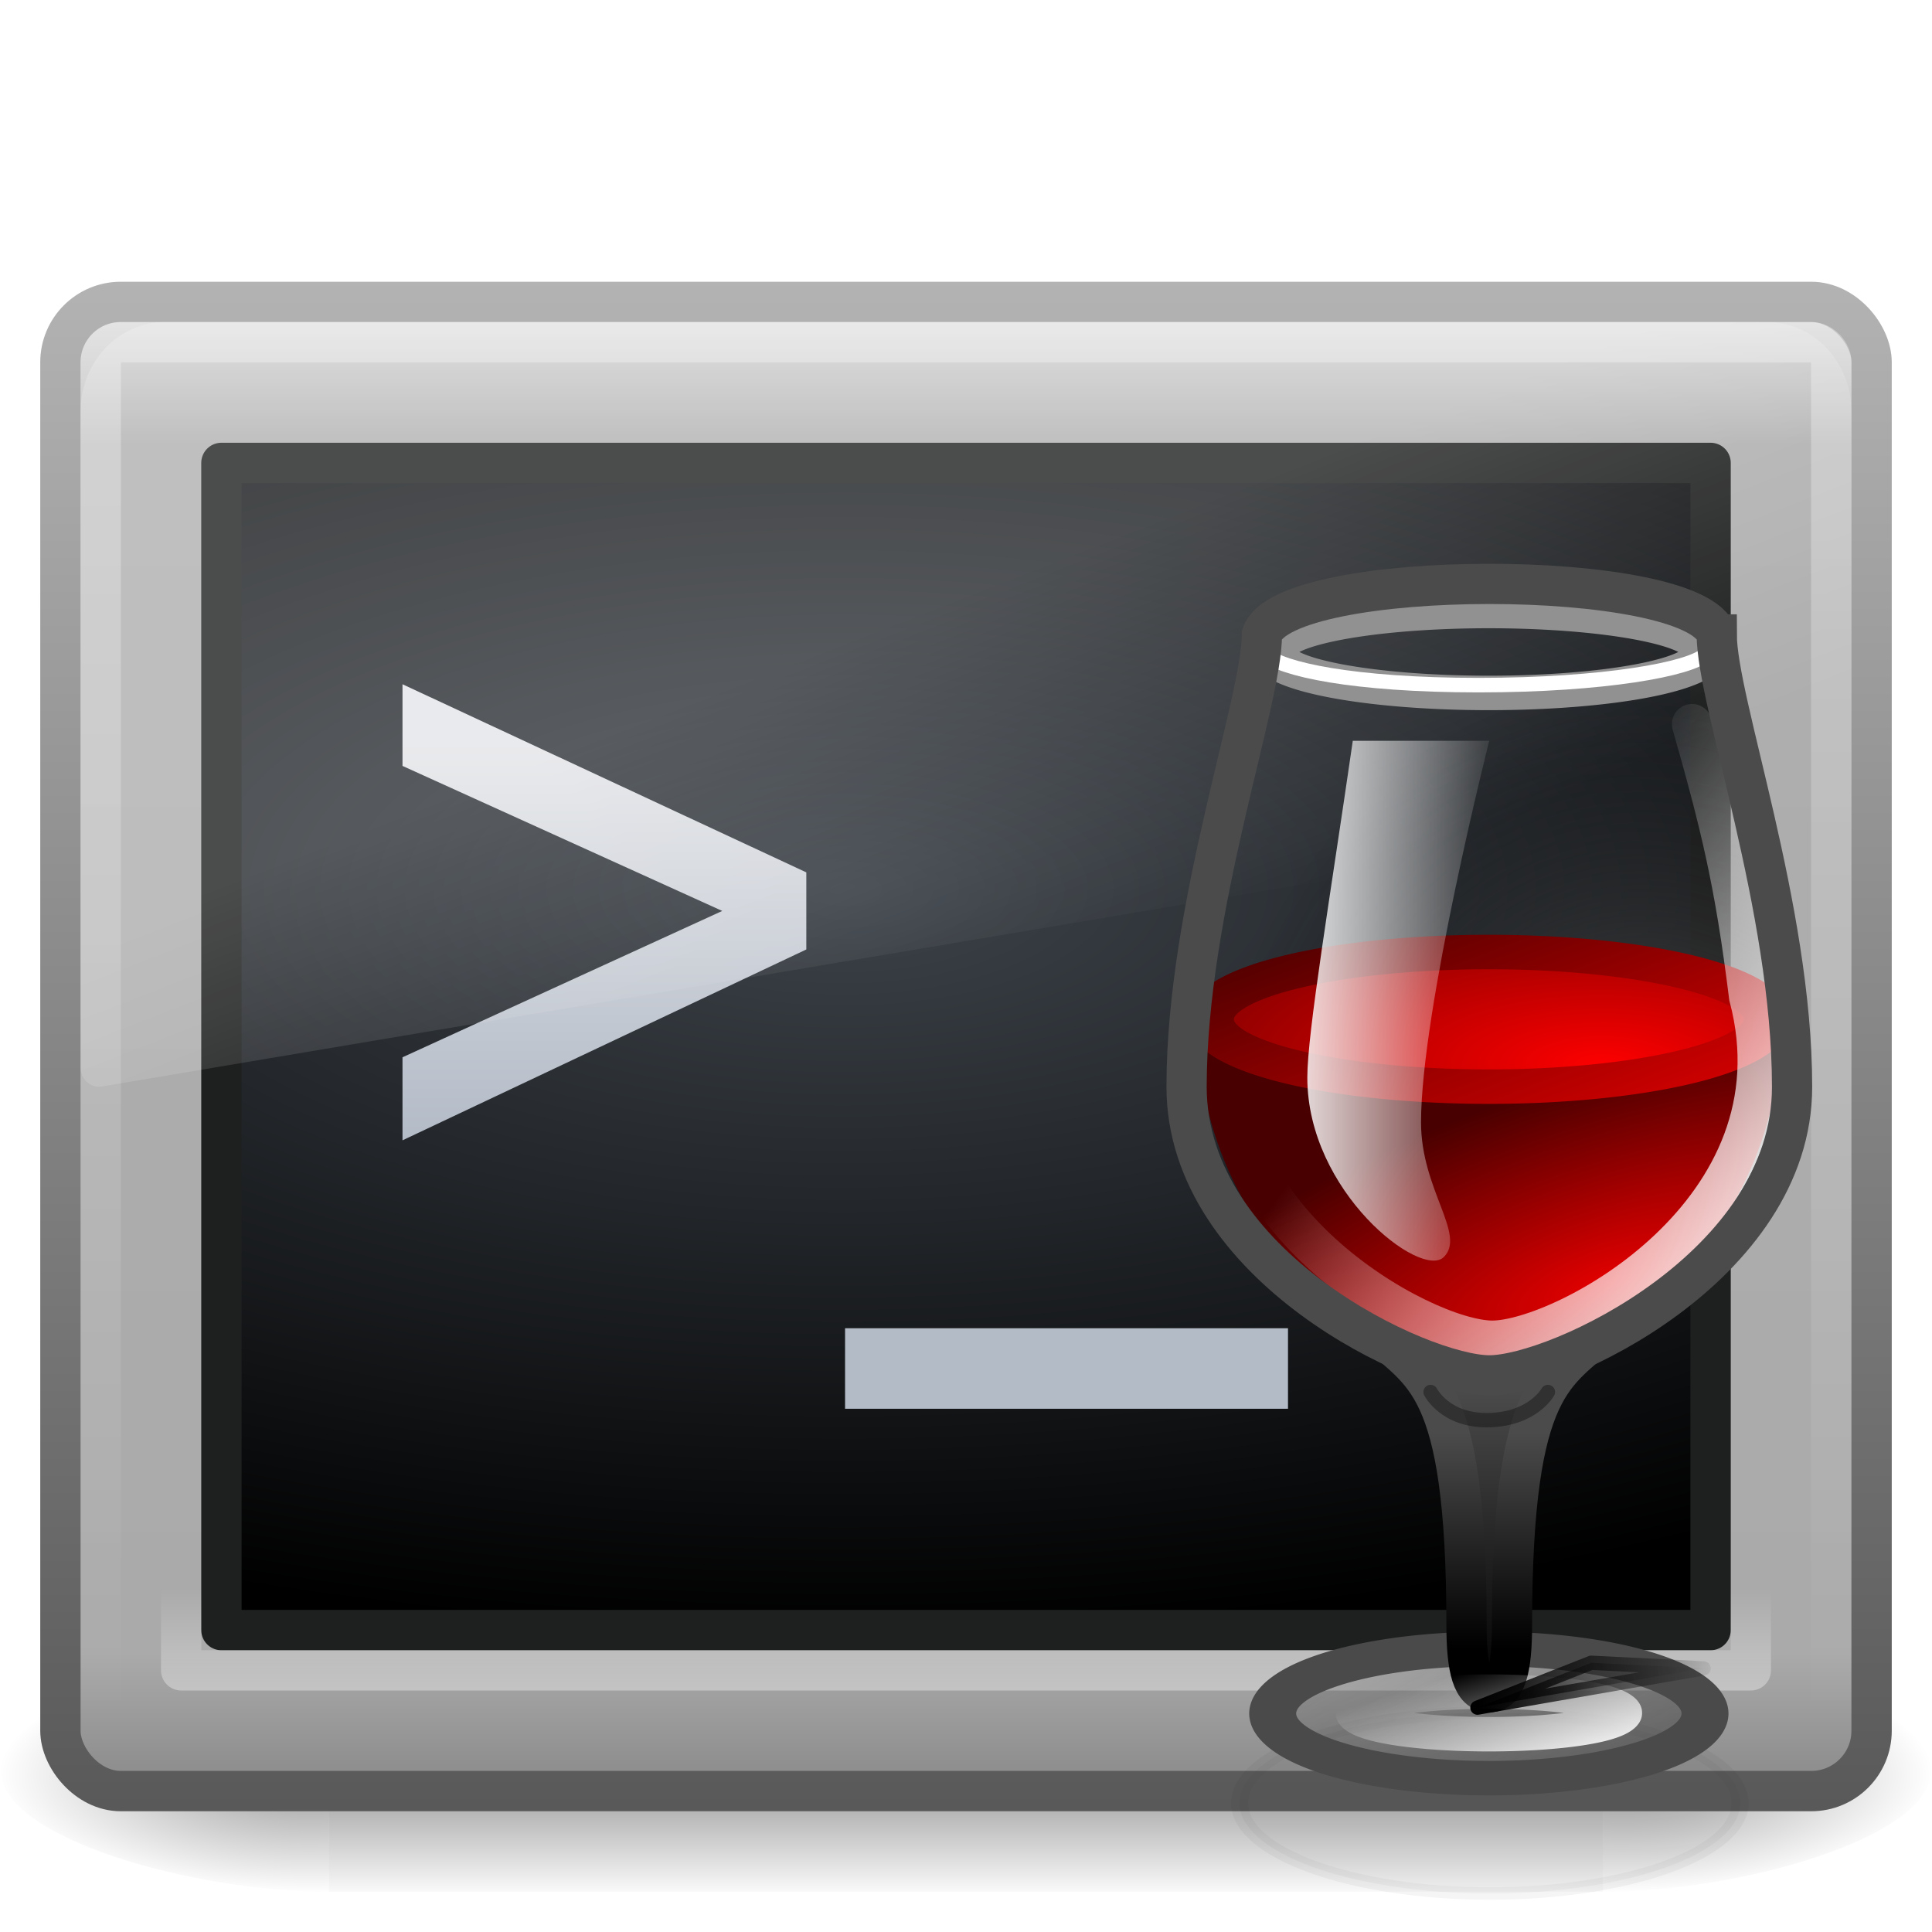 <?xml version="1.0" encoding="UTF-8" standalone="no"?>
<!-- Created with Inkscape (http://www.inkscape.org/) -->

<svg
   xmlns:dc="http://purl.org/dc/elements/1.1/"
   xmlns:cc="http://creativecommons.org/ns#"
   xmlns:rdf="http://www.w3.org/1999/02/22-rdf-syntax-ns#"
   xmlns:svg="http://www.w3.org/2000/svg"
   xmlns="http://www.w3.org/2000/svg"
   xmlns:xlink="http://www.w3.org/1999/xlink"
   xmlns:sodipodi="http://sodipodi.sourceforge.net/DTD/sodipodi-0.dtd"
   xmlns:inkscape="http://www.inkscape.org/namespaces/inkscape"
   version="1.1"
   width="48"
   height="48"
   id="svg4306"
   inkscape:version="0.47 r22583"
   sodipodi:docname="wcmd.svg"
   inkscape:export-filename="/home/cybolic/Projects/vineyard/trunk/data/icons/48/wcmd.png"
   inkscape:export-xdpi="90"
   inkscape:export-ydpi="90">
  <sodipodi:namedview
     pagecolor="#ffffff"
     bordercolor="#666666"
     borderopacity="1"
     objecttolerance="10"
     gridtolerance="10"
     guidetolerance="10"
     inkscape:pageopacity="0"
     inkscape:pageshadow="2"
     inkscape:window-width="1280"
     inkscape:window-height="926"
     id="namedview7156"
     showgrid="true"
     inkscape:zoom="2.7604167"
     inkscape:cx="-3.5587002"
     inkscape:cy="3.9124117"
     inkscape:window-x="0"
     inkscape:window-y="24"
     inkscape:window-maximized="1"
     inkscape:current-layer="svg4306"
     inkscape:snap-global="false">
    <inkscape:grid
       type="xygrid"
       id="grid7162" />
  </sodipodi:namedview>
  <defs
     id="defs4308">
    <inkscape:perspective
       sodipodi:type="inkscape:persp3d"
       inkscape:vp_x="0 : 24 : 1"
       inkscape:vp_y="0 : 1000 : 0"
       inkscape:vp_z="48 : 24 : 1"
       inkscape:persp3d-origin="24 : 16 : 1"
       id="perspective7160" />
    <linearGradient
       x1="12.579"
       y1="-7.807"
       x2="12.579"
       y2="41.827"
       id="linearGradient2867"
       xlink:href="#linearGradient2238-2-3"
       gradientUnits="userSpaceOnUse"
       gradientTransform="matrix(0.955,0,0,0.897,1.087,5.385)" />
    <linearGradient
       id="linearGradient2238-2-3">
      <stop
         id="stop2240-1-6"
         style="stop-color:white;stop-opacity:1"
         offset="0" />
      <stop
         id="stop2242-7-3"
         style="stop-color:white;stop-opacity:0"
         offset="1" />
    </linearGradient>
    <linearGradient
       x1="16.626"
       y1="15.298"
       x2="20.055"
       y2="24.628"
       id="linearGradient2870"
       xlink:href="#linearGradient8265-821-176-38-919-66-249-7-7"
       gradientUnits="userSpaceOnUse"
       gradientTransform="matrix(0.958,0,0,1.018,1.012,1.922)" />
    <linearGradient
       id="linearGradient8265-821-176-38-919-66-249-7-7">
      <stop
         id="stop2687-1-9"
         style="stop-color:white;stop-opacity:1"
         offset="0" />
      <stop
         id="stop2689-5-4"
         style="stop-color:white;stop-opacity:0"
         offset="1" />
    </linearGradient>
    <linearGradient
       x1="19.363"
       y1="20.07"
       x2="19.363"
       y2="34.4"
       id="linearGradient2899"
       xlink:href="#linearGradient4182"
       gradientUnits="userSpaceOnUse"
       gradientTransform="matrix(0.627,0,0,0.691,-0.033,4.575)" />
    <linearGradient
       id="linearGradient4182">
      <stop
         id="stop4184"
         style="stop-color:#e4e5e8;stop-opacity:1"
         offset="0" />
      <stop
         id="stop4186"
         style="stop-color:#b3bbc7;stop-opacity:1"
         offset="1" />
    </linearGradient>
    <linearGradient
       x1="23.071"
       y1="36.047"
       x2="23.071"
       y2="33.296"
       id="linearGradient2876"
       xlink:href="#linearGradient2223-4"
       gradientUnits="userSpaceOnUse"
       gradientTransform="matrix(0.991,0,0,1.011,0.22,5.812)" />
    <linearGradient
       id="linearGradient2223-4">
      <stop
         id="stop2225-6"
         style="stop-color:white;stop-opacity:1"
         offset="0" />
      <stop
         id="stop2229-2"
         style="stop-color:white;stop-opacity:0"
         offset="1" />
    </linearGradient>
    <radialGradient
       cx="16.352"
       cy="12.225"
       r="19.17"
       fx="16.352"
       fy="12.225"
       id="radialGradient2879"
       xlink:href="#linearGradient4128"
       gradientUnits="userSpaceOnUse"
       gradientTransform="matrix(0,0.964,-2.236,0,48.282,6.324)" />
    <linearGradient
       id="linearGradient4128">
      <stop
         id="stop4130"
         style="stop-color:#3d434a;stop-opacity:1"
         offset="0" />
      <stop
         id="stop4132"
         style="stop-color:black;stop-opacity:1"
         offset="1" />
    </linearGradient>
    <linearGradient
       x1="24"
       y1="7.96"
       x2="24"
       y2="43.865"
       id="linearGradient2882"
       xlink:href="#linearGradient3994-617"
       gradientUnits="userSpaceOnUse" />
    <linearGradient
       id="linearGradient3994-617">
      <stop
         id="stop4324"
         style="stop-color:#d8d8d8;stop-opacity:1"
         offset="0" />
      <stop
         id="stop2860"
         style="stop-color:#afafaf;stop-opacity:1"
         offset="0.086" />
      <stop
         id="stop2862"
         style="stop-color:#aaa;stop-opacity:1"
         offset="0.922" />
      <stop
         id="stop4326"
         style="stop-color:#8f8f8f;stop-opacity:1"
         offset="1" />
    </linearGradient>
    <linearGradient
       x1="10.014"
       y1="44.96"
       x2="10.014"
       y2="2.876"
       id="linearGradient2884"
       xlink:href="#linearGradient4008-764"
       gradientUnits="userSpaceOnUse"
       gradientTransform="matrix(0.957,0,0,0.903,1.021,4.306)" />
    <linearGradient
       id="linearGradient4008-764">
      <stop
         id="stop4334"
         style="stop-color:#595959;stop-opacity:1"
         offset="0" />
      <stop
         id="stop4336"
         style="stop-color:#b3b3b3;stop-opacity:1"
         offset="1" />
    </linearGradient>
    <radialGradient
       cx="605.714"
       cy="486.648"
       r="117.143"
       fx="605.714"
       fy="486.648"
       id="radialGradient2887"
       xlink:href="#linearGradient5060-6"
       gradientUnits="userSpaceOnUse"
       gradientTransform="matrix(-0.066,0,0,0.025,47.673,31.942)" />
    <linearGradient
       id="linearGradient5060-6">
      <stop
         id="stop5062-3"
         style="stop-color:black;stop-opacity:1"
         offset="0" />
      <stop
         id="stop5064-1"
         style="stop-color:black;stop-opacity:0"
         offset="1" />
    </linearGradient>
    <radialGradient
       cx="605.714"
       cy="486.648"
       r="117.143"
       fx="605.714"
       fy="486.648"
       id="radialGradient2890"
       xlink:href="#linearGradient5060-6"
       gradientUnits="userSpaceOnUse"
       gradientTransform="matrix(0.066,0,0,0.025,0.327,31.942)" />
    <linearGradient
       id="linearGradient5048-7">
      <stop
         id="stop5050-5"
         style="stop-color:black;stop-opacity:0"
         offset="0" />
      <stop
         id="stop5056-9"
         style="stop-color:black;stop-opacity:1"
         offset="0.5" />
      <stop
         id="stop5052-6"
         style="stop-color:black;stop-opacity:0"
         offset="1" />
    </linearGradient>
    <linearGradient
       x1="302.857"
       y1="366.648"
       x2="302.857"
       y2="609.505"
       id="linearGradient4304"
       xlink:href="#linearGradient5048-7"
       gradientUnits="userSpaceOnUse"
       gradientTransform="matrix(0.066,0,0,0.025,0.314,31.942)" />
    <inkscape:perspective
       id="perspective7386"
       inkscape:persp3d-origin="0.5 : 0.33333333 : 1"
       inkscape:vp_z="1 : 0.5 : 1"
       inkscape:vp_y="0 : 1000 : 0"
       inkscape:vp_x="0 : 0.5 : 1"
       sodipodi:type="inkscape:persp3d" />
    <radialGradient
       inkscape:collect="always"
       xlink:href="#linearGradient3452"
       id="radialGradient5821"
       gradientUnits="userSpaceOnUse"
       gradientTransform="matrix(0.764,0,0,0.139,11.614,15.797)"
       cx="18"
       cy="14.19"
       fx="18"
       fy="14.19"
       r="5.505" />
    <linearGradient
       id="linearGradient3452"
       inkscape:collect="always">
      <stop
         id="stop3454"
         offset="0"
         style="stop-color:#ffffff;stop-opacity:1;" />
      <stop
         id="stop3456"
         offset="1"
         style="stop-color:#ffffff;stop-opacity:0;" />
    </linearGradient>
    <radialGradient
       r="14.625"
       fy="33.188"
       fx="37.375"
       cy="33.188"
       cx="37.375"
       gradientTransform="matrix(1,0,0,0.226,0,25.671)"
       gradientUnits="userSpaceOnUse"
       id="radialGradient7042"
       xlink:href="#linearGradient4333"
       inkscape:collect="always" />
    <linearGradient
       inkscape:collect="always"
       id="linearGradient4333">
      <stop
         style="stop-color:black;stop-opacity:1;"
         offset="0"
         id="stop4335" />
      <stop
         style="stop-color:black;stop-opacity:0;"
         offset="1"
         id="stop4337" />
    </linearGradient>
    <filter
       color-interpolation-filters="sRGB"
       height="1.28"
       y="-0.14"
       width="1.158"
       x="-0.079"
       id="filter3436"
       inkscape:collect="always">
      <feGaussianBlur
         id="feGaussianBlur3438"
         stdDeviation="0.319"
         inkscape:collect="always" />
    </filter>
    <radialGradient
       inkscape:collect="always"
       xlink:href="#linearGradient3346"
       id="radialGradient5843"
       gradientUnits="userSpaceOnUse"
       gradientTransform="matrix(1.176,-0.058,0.073,1.449,-6.858,-10.04)"
       cx="27.5"
       cy="22.614"
       fx="27.5"
       fy="22.614"
       r="6.5" />
    <linearGradient
       id="linearGradient3346"
       inkscape:collect="always">
      <stop
         id="stop3348"
         offset="0"
         style="stop-color:#737373;stop-opacity:1" />
      <stop
         id="stop3350"
         offset="1"
         style="stop-color:#000000;stop-opacity:0;" />
    </linearGradient>
    <linearGradient
       inkscape:collect="always"
       xlink:href="#linearGradient3228"
       id="linearGradient5800"
       gradientUnits="userSpaceOnUse"
       x1="29.455"
       y1="19.122"
       x2="20.176"
       y2="6.104" />
    <linearGradient
       id="linearGradient3228"
       inkscape:collect="always">
      <stop
         id="stop3230"
         offset="0"
         style="stop-color:#373737;stop-opacity:1;" />
      <stop
         id="stop3232"
         offset="1"
         style="stop-color:#373737;stop-opacity:0;" />
    </linearGradient>
    <linearGradient
       inkscape:collect="always"
       xlink:href="#linearGradient3220"
       id="linearGradient5836"
       gradientUnits="userSpaceOnUse"
       gradientTransform="matrix(0.764,0,0,0.755,6.12,3.028)"
       x1="24"
       y1="27.317"
       x2="24"
       y2="34.059" />
    <linearGradient
       id="linearGradient3220"
       inkscape:collect="always">
      <stop
         id="stop3222"
         offset="0"
         style="stop-color:#4b4b4b;stop-opacity:1" />
      <stop
         id="stop3224"
         offset="1"
         style="stop-color:#000000;stop-opacity:1" />
    </linearGradient>
    <linearGradient
       inkscape:collect="always"
       xlink:href="#linearGradient14198"
       id="linearGradient5838"
       gradientUnits="userSpaceOnUse"
       x1="8"
       y1="13"
       x2="8"
       y2="10.5"
       gradientTransform="matrix(1.454,0,0,1.454,12.835,9.104)" />
    <linearGradient
       id="linearGradient14198"
       inkscape:collect="always">
      <stop
         id="stop14200"
         offset="0"
         style="stop-color:#000000;stop-opacity:1;" />
      <stop
         id="stop14202"
         offset="1"
         style="stop-color:#4b4b4b;stop-opacity:1" />
    </linearGradient>
    <radialGradient
       inkscape:collect="always"
       xlink:href="#linearGradient3189"
       id="radialGradient5833"
       gradientUnits="userSpaceOnUse"
       gradientTransform="matrix(0.725,-0.239,0.088,0.26,4.828,21.279)"
       cx="26.625"
       cy="26.577"
       fx="26.625"
       fy="26.577"
       r="12.5" />
    <linearGradient
       id="linearGradient3189">
      <stop
         style="stop-color:#e40000;stop-opacity:1"
         offset="0"
         id="stop3191" />
      <stop
         style="stop-color:#490000;stop-opacity:1"
         offset="1"
         id="stop3193" />
    </linearGradient>
    <radialGradient
       inkscape:collect="always"
       xlink:href="#linearGradient3171"
       id="radialGradient5808"
       gradientUnits="userSpaceOnUse"
       gradientTransform="matrix(1,0,0,0.495,0,5.555)"
       cx="25.017"
       cy="13.192"
       fx="25.017"
       fy="13.192"
       r="9.751" />
    <linearGradient
       id="linearGradient3171">
      <stop
         id="stop3173"
         offset="0"
         style="stop-color:#fd0000;stop-opacity:1;" />
      <stop
         id="stop3175"
         offset="1"
         style="stop-color:#6a0000;stop-opacity:1" />
    </linearGradient>
    <linearGradient
       inkscape:collect="always"
       xlink:href="#linearGradient4402"
       id="linearGradient5810"
       gradientUnits="userSpaceOnUse"
       x1="25.945"
       y1="14.691"
       x2="22.036"
       y2="7.135" />
    <linearGradient
       id="linearGradient4402">
      <stop
         id="stop4404"
         offset="0"
         style="stop-color:#e80000;stop-opacity:1;" />
      <stop
         id="stop4406"
         offset="1"
         style="stop-color:#490000;stop-opacity:1" />
    </linearGradient>
    <linearGradient
       inkscape:collect="always"
       xlink:href="#linearGradient3198"
       id="linearGradient5829"
       gradientUnits="userSpaceOnUse"
       gradientTransform="matrix(0.705,0,0,0.708,7.551,4.084)"
       x1="30.376"
       y1="25.27"
       x2="22"
       y2="19" />
    <linearGradient
       id="linearGradient3198">
      <stop
         id="stop3200"
         offset="0"
         style="stop-color:#ffffff;stop-opacity:1;" />
      <stop
         id="stop3202"
         offset="1"
         style="stop-color:#ffffff;stop-opacity:0;" />
    </linearGradient>
    <linearGradient
       inkscape:collect="always"
       xlink:href="#linearGradient3198"
       id="linearGradient5814"
       gradientUnits="userSpaceOnUse"
       x1="25.269"
       y1="12.038"
       x2="24.16"
       y2="9.352" />
    <linearGradient
       id="linearGradient7433">
      <stop
         id="stop7435"
         offset="0"
         style="stop-color:#ffffff;stop-opacity:1;" />
      <stop
         id="stop7437"
         offset="1"
         style="stop-color:#ffffff;stop-opacity:0;" />
    </linearGradient>
    <linearGradient
       inkscape:collect="always"
       xlink:href="#linearGradient3373"
       id="linearGradient6916"
       gradientUnits="userSpaceOnUse"
       gradientTransform="translate(-8,15.968)"
       x1="16"
       y1="27.5"
       x2="20.5"
       y2="25.5" />
    <linearGradient
       inkscape:collect="always"
       id="linearGradient3373">
      <stop
         style="stop-color:#000000;stop-opacity:1"
         offset="0"
         id="stop3375" />
      <stop
         style="stop-color:#373737;stop-opacity:0;"
         offset="1"
         id="stop3377" />
    </linearGradient>
    <linearGradient
       inkscape:collect="always"
       xlink:href="#linearGradient3442"
       id="linearGradient6918"
       gradientUnits="userSpaceOnUse"
       gradientTransform="translate(-8,15.968)"
       x1="16"
       y1="27"
       x2="21.5"
       y2="27" />
    <linearGradient
       id="linearGradient3442"
       inkscape:collect="always">
      <stop
         id="stop3444"
         offset="0"
         style="stop-color:#000000;stop-opacity:1;" />
      <stop
         id="stop3446"
         offset="1"
         style="stop-color:#000000;stop-opacity:0;" />
    </linearGradient>
    <filter
       color-interpolation-filters="sRGB"
       height="1.336"
       y="-0.168"
       width="1.134"
       x="-0.067"
       id="filter3391"
       inkscape:collect="always">
      <feGaussianBlur
         id="feGaussianBlur3393"
         stdDeviation="0.14"
         inkscape:collect="always" />
    </filter>
    <linearGradient
       inkscape:collect="always"
       xlink:href="#linearGradient3198"
       id="linearGradient5825"
       gradientUnits="userSpaceOnUse"
       gradientTransform="matrix(0.764,0,0,0.755,7.266,2.929)"
       x1="17.605"
       y1="18.312"
       x2="23"
       y2="18.312" />
    <linearGradient
       id="linearGradient7450">
      <stop
         id="stop7452"
         offset="0"
         style="stop-color:#ffffff;stop-opacity:1;" />
      <stop
         id="stop7454"
         offset="1"
         style="stop-color:#ffffff;stop-opacity:0;" />
    </linearGradient>
    <radialGradient
       inkscape:collect="always"
       xlink:href="#linearGradient3452"
       id="radialGradient4437"
       gradientUnits="userSpaceOnUse"
       gradientTransform="matrix(1.13,0,0,0.205,18.006,22.928)"
       cx="18"
       cy="14.19"
       fx="18"
       fy="14.19"
       r="5.505" />
    <radialGradient
       inkscape:collect="always"
       xlink:href="#linearGradient4333"
       id="radialGradient4439"
       gradientUnits="userSpaceOnUse"
       gradientTransform="matrix(1,0,0,0.226,0,25.671)"
       cx="37.375"
       cy="33.188"
       fx="37.375"
       fy="33.188"
       r="14.625" />
    <radialGradient
       inkscape:collect="always"
       xlink:href="#linearGradient3346"
       id="radialGradient4441"
       gradientUnits="userSpaceOnUse"
       gradientTransform="matrix(1.176,-0.058,0.073,1.449,-6.858,-10.04)"
       cx="27.5"
       cy="22.614"
       fx="27.5"
       fy="22.614"
       r="6.5" />
    <linearGradient
       inkscape:collect="always"
       xlink:href="#linearGradient3228"
       id="linearGradient4443"
       gradientUnits="userSpaceOnUse"
       x1="29.455"
       y1="19.122"
       x2="20.176"
       y2="6.104" />
    <linearGradient
       inkscape:collect="always"
       xlink:href="#linearGradient3220"
       id="linearGradient4445"
       gradientUnits="userSpaceOnUse"
       gradientTransform="matrix(0.764,0,0,0.755,6.12,3.028)"
       x1="24"
       y1="27.317"
       x2="24"
       y2="34.059" />
    <linearGradient
       inkscape:collect="always"
       xlink:href="#linearGradient14198"
       id="linearGradient4447"
       gradientUnits="userSpaceOnUse"
       gradientTransform="matrix(1.454,0,0,1.454,12.835,9.104)"
       x1="8"
       y1="13"
       x2="8"
       y2="10.5" />
    <radialGradient
       inkscape:collect="always"
       xlink:href="#linearGradient3189"
       id="radialGradient4449"
       gradientUnits="userSpaceOnUse"
       gradientTransform="matrix(0.725,-0.239,0.088,0.26,4.828,21.279)"
       cx="26.625"
       cy="26.577"
       fx="26.625"
       fy="26.577"
       r="12.5" />
    <radialGradient
       inkscape:collect="always"
       xlink:href="#linearGradient3171"
       id="radialGradient4451"
       gradientUnits="userSpaceOnUse"
       gradientTransform="matrix(1,0,0,0.495,0,5.555)"
       cx="25.017"
       cy="13.192"
       fx="25.017"
       fy="13.192"
       r="9.751" />
    <linearGradient
       inkscape:collect="always"
       xlink:href="#linearGradient4402"
       id="linearGradient4453"
       gradientUnits="userSpaceOnUse"
       x1="25.945"
       y1="14.691"
       x2="22.036"
       y2="7.135" />
    <linearGradient
       inkscape:collect="always"
       xlink:href="#linearGradient3198"
       id="linearGradient4455"
       gradientUnits="userSpaceOnUse"
       gradientTransform="matrix(0.705,0,0,0.708,7.551,4.084)"
       x1="30.376"
       y1="25.27"
       x2="22"
       y2="19" />
    <linearGradient
       inkscape:collect="always"
       xlink:href="#linearGradient3198"
       id="linearGradient4457"
       gradientUnits="userSpaceOnUse"
       x1="25.269"
       y1="12.038"
       x2="24.16"
       y2="9.352" />
    <linearGradient
       inkscape:collect="always"
       xlink:href="#linearGradient3373"
       id="linearGradient4459"
       gradientUnits="userSpaceOnUse"
       gradientTransform="translate(-8,15.968)"
       x1="16"
       y1="27.5"
       x2="20.5"
       y2="25.5" />
    <linearGradient
       inkscape:collect="always"
       xlink:href="#linearGradient3442"
       id="linearGradient4461"
       gradientUnits="userSpaceOnUse"
       gradientTransform="translate(-8,15.968)"
       x1="16"
       y1="27"
       x2="21.5"
       y2="27" />
    <linearGradient
       inkscape:collect="always"
       xlink:href="#linearGradient3198"
       id="linearGradient4463"
       gradientUnits="userSpaceOnUse"
       gradientTransform="matrix(0.764,0,0,0.755,7.266,2.929)"
       x1="17.605"
       y1="18.312"
       x2="23"
       y2="18.312" />
    <linearGradient
       inkscape:collect="always"
       xlink:href="#linearGradient3198"
       id="linearGradient4468"
       gradientUnits="userSpaceOnUse"
       gradientTransform="matrix(1.13,0,0,1.115,11.578,3.904)"
       x1="17.605"
       y1="18.312"
       x2="23"
       y2="18.312" />
    <linearGradient
       inkscape:collect="always"
       xlink:href="#linearGradient3198"
       id="linearGradient4473"
       gradientUnits="userSpaceOnUse"
       gradientTransform="matrix(1.094,0,0,1.099,10.845,4.605)"
       x1="30.376"
       y1="25.27"
       x2="22"
       y2="19" />
    <radialGradient
       inkscape:collect="always"
       xlink:href="#linearGradient3189"
       id="radialGradient4477"
       gradientUnits="userSpaceOnUse"
       gradientTransform="matrix(1.072,-0.353,0.13,0.385,7.973,31.031)"
       cx="26.625"
       cy="26.577"
       fx="26.625"
       fy="26.577"
       r="12.5" />
    <linearGradient
       inkscape:collect="always"
       xlink:href="#linearGradient3220"
       id="linearGradient4480"
       gradientUnits="userSpaceOnUse"
       gradientTransform="matrix(1.13,0,0,1.115,9.883,4.05)"
       x1="24"
       y1="27.317"
       x2="24"
       y2="34.059" />
    <linearGradient
       inkscape:collect="always"
       xlink:href="#linearGradient14198"
       id="linearGradient4482"
       gradientUnits="userSpaceOnUse"
       gradientTransform="matrix(2.149,0,0,2.149,19.81,13.033)"
       x1="8"
       y1="13"
       x2="8"
       y2="10.5" />
    <radialGradient
       inkscape:collect="always"
       xlink:href="#linearGradient3346"
       id="radialGradient4487"
       gradientUnits="userSpaceOnUse"
       gradientTransform="matrix(1.738,-0.086,0.109,2.142,-9.302,-15.268)"
       cx="27.5"
       cy="22.614"
       fx="27.5"
       fy="22.614"
       r="6.5" />
  </defs>
  <g
     id="layer1">
    <rect
       width="31.644"
       height="6"
       x="8.178"
       y="41"
       id="rect2512"
       style="opacity:0.402;fill:url(#linearGradient4304);fill-opacity:1;fill-rule:nonzero;stroke:none;stroke-width:1;marker:none;visibility:visible;display:inline;overflow:visible" />
    <path
       d="m 39.822,41 c 0,0 0,6 0,6 3.375,0.011 8.159,-1.344 8.159,-3 0,-1.656 -3.766,-2.999 -8.159,-2.999 z"
       id="path2514"
       style="opacity:0.402;fill:url(#radialGradient2890);fill-opacity:1;fill-rule:nonzero;stroke:none;stroke-width:1;marker:none;visibility:visible;display:inline;overflow:visible" />
    <path
       d="m 8.178,41 c 0,0 0,6 0,6 -3.375,0.011 -8.159,-1.344 -8.159,-3 0,-1.656 3.766,-2.999 8.159,-2.999 z"
       id="path2516"
       style="opacity:0.402;fill:url(#radialGradient2887);fill-opacity:1;fill-rule:nonzero;stroke:none;stroke-width:1;marker:none;visibility:visible;display:inline;overflow:visible" />
    <rect
       width="44.998"
       height="36.998"
       rx="1.499"
       ry="1.499"
       x="1.501"
       y="7.501"
       id="rect2551"
       style="fill:url(#linearGradient2882);fill-opacity:1;fill-rule:evenodd;stroke:url(#linearGradient2884);stroke-width:1.002;stroke-linecap:round;stroke-linejoin:round;stroke-miterlimit:4;stroke-opacity:1;stroke-dasharray:none;stroke-dashoffset:0" />
    <rect
       width="36.998"
       height="28.998"
       rx="0"
       ry="0"
       x="5.501"
       y="11.501"
       id="rect1314"
       style="fill:url(#radialGradient2879);fill-opacity:1;fill-rule:evenodd;stroke:#1e1f1f;stroke-width:1.002;stroke-linecap:round;stroke-linejoin:round;stroke-miterlimit:4;stroke-opacity:1;stroke-dasharray:none;stroke-dashoffset:0" />
    <rect
       width="38.998"
       height="30.998"
       rx="0"
       ry="0"
       x="4.501"
       y="10.501"
       id="rect2221"
       style="opacity:0.4;fill:none;stroke:url(#linearGradient2876);stroke-width:1.002;stroke-linecap:round;stroke-linejoin:round;stroke-miterlimit:4;stroke-opacity:1;stroke-dasharray:none;stroke-dashoffset:0" />
    <path
       d="M 20.033,23.589 C 16.689,25.17 13.344,26.75 10,28.331 c 0,-0.688 0,-1.376 0,-2.063 2.648,-1.212 5.296,-2.424 7.944,-3.636 C 15.296,21.431 12.648,20.23 10,19.029 c 0,-0.676 0,-1.353 0,-2.029 3.344,1.558 6.689,3.116 10.033,4.674 0,0.638 0,1.277 0,1.915 z m 11.967,9.411 c 0,0.667 0,1.333 0,2 -3.668,0 -7.337,0 -11.005,0 0,-0.667 0,-1.333 0,-2 3.668,0 7.337,0 11.005,0 z"
       id="text4138"
       style="font-size:22.238px;font-style:normal;font-variant:normal;font-weight:normal;font-stretch:normal;text-align:start;line-height:125%;writing-mode:lr-tb;text-anchor:start;fill:url(#linearGradient2899);fill-opacity:1;stroke:none;font-family:OpenSymbol;-inkscape-font-specification:OpenSymbol" />
    <path
       d="m 4.095,8 c -1.157,0 -2.095,0.997 -2.095,2.227 l 0,16.293 c 0.003,0.137 0.059,0.267 0.156,0.357 0.097,0.091 0.225,0.134 0.353,0.12 l 43.102,-7.255 c 0.222,-0.037 0.386,-0.239 0.389,-0.477 l 0,-9.037 c 0,-1.23 -0.938,-2.227 -2.095,-2.227 l -39.81,0 z"
       id="path3333"
       style="opacity:0.2;fill:url(#linearGradient2870);fill-opacity:1;fill-rule:evenodd;stroke:none" />
    <rect
       width="42.996"
       height="34.996"
       rx="0.498"
       ry="0.498"
       x="2.502"
       y="8.502"
       id="rect2556"
       style="opacity:0.4;fill:none;stroke:url(#linearGradient2867);stroke-width:1.004;stroke-linecap:round;stroke-linejoin:round;stroke-miterlimit:4;stroke-opacity:1;stroke-dasharray:none;stroke-dashoffset:0" />
  </g>
  <path
     style="fill:none;stroke:url(#radialGradient4437);stroke-width:1;stroke-linecap:round;stroke-linejoin:round;stroke-miterlimit:0;stroke-opacity:1;stroke-dasharray:none"
     d="m 42.653,24.357 c 0,0.624 -2.549,1.459 -6.569,1.495 -4.02,0.036 -6.541,-0.871 -6.541,-1.495"
     id="path3450"
     sodipodi:nodetypes="czc" />
  <g
     id="layer8"
     inkscape:label="Icon"
     transform="matrix(2.149,0,0,2.149,19.81,13.033)">
    <path
       sodipodi:type="arc"
       style="opacity:0.07;fill:url(#radialGradient4439);fill-opacity:1;stroke:none"
       id="path4331"
       sodipodi:cx="37.375"
       sodipodi:cy="33.1875"
       sodipodi:rx="14.625"
       sodipodi:ry="3.3125"
       d="M 52,33.188 C 52,35.017 45.452,36.5 37.375,36.5 29.298,36.5 22.75,35.017 22.75,33.188 c 0,-1.829 6.548,-3.312 14.625,-3.312 8.077,0 14.625,1.483 14.625,3.312 z"
       transform="matrix(0.214,0,0,0.234,0.006,-0.761)" />
    <g
       id="g2637"
       inkscape:label="base"
       style="display:inline"
       transform="matrix(0.238,0,0,0.239,16.281,10.635)" />
  </g>
  <g
     id="layer4"
     inkscape:label="Shadow"
     style="display:inline"
     transform="matrix(2.149,0,0,2.149,19.81,13.033)">
    <path
       sodipodi:type="arc"
       style="opacity:0.2;fill:#000000;fill-opacity:1;stroke:#000000;stroke-width:0.301;stroke-linecap:round;stroke-linejoin:round;stroke-miterlimit:0;stroke-opacity:1;stroke-dasharray:none;display:inline;filter:url(#filter3436)"
       id="path3420"
       sodipodi:cx="23"
       sodipodi:cy="11"
       sodipodi:rx="4.4375095"
       sodipodi:ry="2.1843002"
       d="m 27.438,11 c 0,1.206 -1.987,2.184 -4.438,2.184 -2.451,0 -4.438,-0.978 -4.438,-2.184 0,-1.206 1.987,-2.184 4.438,-2.184 2.451,0 4.438,0.978 4.438,2.184 z"
       transform="matrix(0.652,0,0,0.479,-6.99,9.511)" />
  </g>
  <path
     sodipodi:nodetypes="cczzzc"
     id="path3159"
     d="m 42.649,15.763 c -0.565,-1.115 -10.734,-1.115 -11.299,0 0,1.673 -1.695,6.693 -1.695,11.155 0,4.462 5.649,7.25 7.344,7.25 1.695,0 7.344,-2.789 7.344,-7.25 0,-4.462 -1.695,-9.481 -1.695,-11.155 z"
     style="fill:url(#radialGradient4487);fill-opacity:1;fill-rule:evenodd;stroke:none" />
  <path
     transform="matrix(1.4,0,0,1.028,4.79,4.89)"
     d="m 26.836,11 a 3.836,0.99 0 1 1 -7.672,0 3.836,0.99 0 1 1 7.672,0 z"
     sodipodi:ry="0.99041593"
     sodipodi:rx="3.8359985"
     sodipodi:cy="11"
     sodipodi:cx="23"
     id="path2385"
     style="fill:none;stroke:#919191;stroke-width:0.833;stroke-linecap:round;stroke-linejoin:round;stroke-miterlimit:0;stroke-opacity:1;stroke-dasharray:none"
     sodipodi:type="arc" />
  <path
     sodipodi:type="arc"
     style="fill:url(#linearGradient4443);fill-opacity:1;stroke:#4a4a4a;stroke-width:0.833;stroke-linecap:round;stroke-linejoin:round;stroke-miterlimit:0;stroke-opacity:1;stroke-dasharray:none"
     id="path3157"
     sodipodi:cx="23"
     sodipodi:cy="11"
     sodipodi:rx="3.8359995"
     sodipodi:ry="1.5633814"
     d="m 26.836,11 a 3.836,1.563 0 1 1 -7.672,0 3.836,1.563 0 1 1 7.672,0 z"
     transform="matrix(1.4,0,0,1.028,4.79,31.264)" />
  <path
     sodipodi:nodetypes="cczsc"
     d="m 34.175,33.052 c 1.13,1.115 2.26,1.181 2.26,7.316 0,1.115 0.153,1.673 0.565,1.673 0.412,0 0.565,-0.558 0.565,-1.673 0,-6.135 1.13,-6.201 2.26,-7.316"
     style="fill:url(#linearGradient4480);fill-opacity:1;fill-rule:evenodd;stroke:url(#linearGradient4482);stroke-width:1;stroke-linecap:round;stroke-linejoin:miter;stroke-miterlimit:4;stroke-opacity:1;stroke-dasharray:none"
     id="path3163" />
  <path
     style="fill:url(#radialGradient4477);fill-opacity:1;fill-rule:evenodd;stroke:none"
     d="m 29.717,25.102 c 0,6.564 5.588,9.066 7.283,9.066 1.695,0 7.283,-2.501 7.283,-9.066"
     id="path3179"
     sodipodi:nodetypes="czs" />
  <path
     sodipodi:type="arc"
     style="fill:url(#radialGradient4451);fill-opacity:1;stroke:url(#linearGradient4453);stroke-width:0.833;stroke-linecap:round;stroke-linejoin:round;stroke-miterlimit:0;stroke-opacity:1;stroke-dasharray:none;display:inline"
     id="path5788"
     sodipodi:cx="23"
     sodipodi:cy="11"
     sodipodi:rx="4.9407887"
     sodipodi:ry="1.6272911"
     d="m 27.941,11 a 4.941,1.627 0 1 1 -9.882,0 4.941,1.627 0 1 1 9.882,0 z"
     transform="matrix(1.4,0,0,1.028,4.79,14.017)" />
  <path
     style="fill:none;stroke:url(#linearGradient4473);stroke-width:1;stroke-linecap:round;stroke-linejoin:miter;stroke-miterlimit:4;stroke-opacity:1;stroke-dasharray:none"
     d="m 30.696,25.471 c -1.063,4.631 4.608,7.838 6.38,7.838 1.772,0 7.798,-3.206 6.38,-8.55 -0.354,-2.85 -0.709,-4.275 -1.418,-6.769"
     id="path3196"
     sodipodi:nodetypes="czcc" />
  <path
     transform="matrix(1.4,0,0,1.028,4.79,31.249)"
     d="m 25.302,11 a 2.302,0.504 0 1 1 -4.603,0 2.302,0.504 0 1 1 4.603,0 z"
     sodipodi:ry="0.50387347"
     sodipodi:rx="2.3016002"
     sodipodi:cy="11"
     sodipodi:cx="23"
     id="path3236"
     style="fill:none;stroke:url(#linearGradient4457);stroke-width:0.833;stroke-linecap:round;stroke-linejoin:round;stroke-miterlimit:0;stroke-opacity:1;stroke-dasharray:none"
     sodipodi:type="arc" />
  <path
     transform="matrix(1.13,0,0,1.115,27.669,-6.041)"
     sodipodi:nodetypes="cccc"
     id="path3363"
     d="m 8,43.468 2.5,-1 2.469,0.125 -4.969,0.875 z"
     style="fill:url(#linearGradient4459);fill-opacity:1;fill-rule:evenodd;stroke:url(#linearGradient4461);stroke-width:0.318px;stroke-linecap:round;stroke-linejoin:round;stroke-opacity:1;display:inline;filter:url(#filter3391)" />
  <path
     sodipodi:nodetypes="ccsssc"
     id="path3266"
     d="m 33.61,18.405 3.39,0 c 0,0 -1.695,6.693 -1.695,9.481 0,1.673 1.13,2.789 0.565,3.346 -0.565,0.558 -3.39,-1.618 -3.39,-4.462 0,-1.115 0.565,-4.462 1.13,-8.366 z"
     style="fill:url(#linearGradient4468);fill-opacity:1;fill-rule:evenodd;stroke:none" />
  <path
     sodipodi:nodetypes="csc"
     id="path3358"
     d="m 42.372,16.256 c -0.364,0.365 -2.521,0.766 -5.64,0.766 -3.118,0 -4.921,-0.401 -5.285,-0.766"
     style="fill:none;stroke:#ffffff;stroke-width:0.361;stroke-linecap:round;stroke-linejoin:round;stroke-miterlimit:0;stroke-opacity:1" />
  <path
     sodipodi:nodetypes="czc"
     id="path3395"
     d="m 35.543,34.584 c 0,0 0.364,0.729 1.457,0.699 1.092,-0.03 1.457,-0.699 1.457,-0.699"
     style="opacity:0.35;fill:none;stroke:#000000;stroke-width:0.357px;stroke-linecap:round;stroke-linejoin:round;stroke-opacity:1;display:inline" />
  <g
     id="layer2"
     inkscape:label="Edge"
     style="display:inline"
     transform="matrix(2.149,0,0,2.149,19.81,13.033)">
    <path
       sodipodi:nodetypes="cczzzc"
       id="path3354"
       d="m 10.629,1.27 c -0.263,-0.779 -4.995,-0.779 -5.258,0 C 5.371,2.049 4.5,4.424 4.5,6.5 4.5,8.576 7.211,9.836 8,9.836 8.789,9.836 11.5,8.576 11.5,6.5 11.5,4.424 10.629,2.049 10.629,1.27 z"
       style="fill:none;stroke:#4b4b4b;stroke-width:0.465;stroke-linecap:round;stroke-linejoin:miter;stroke-miterlimit:4;stroke-opacity:1;stroke-dasharray:none" />
  </g>
</svg>
